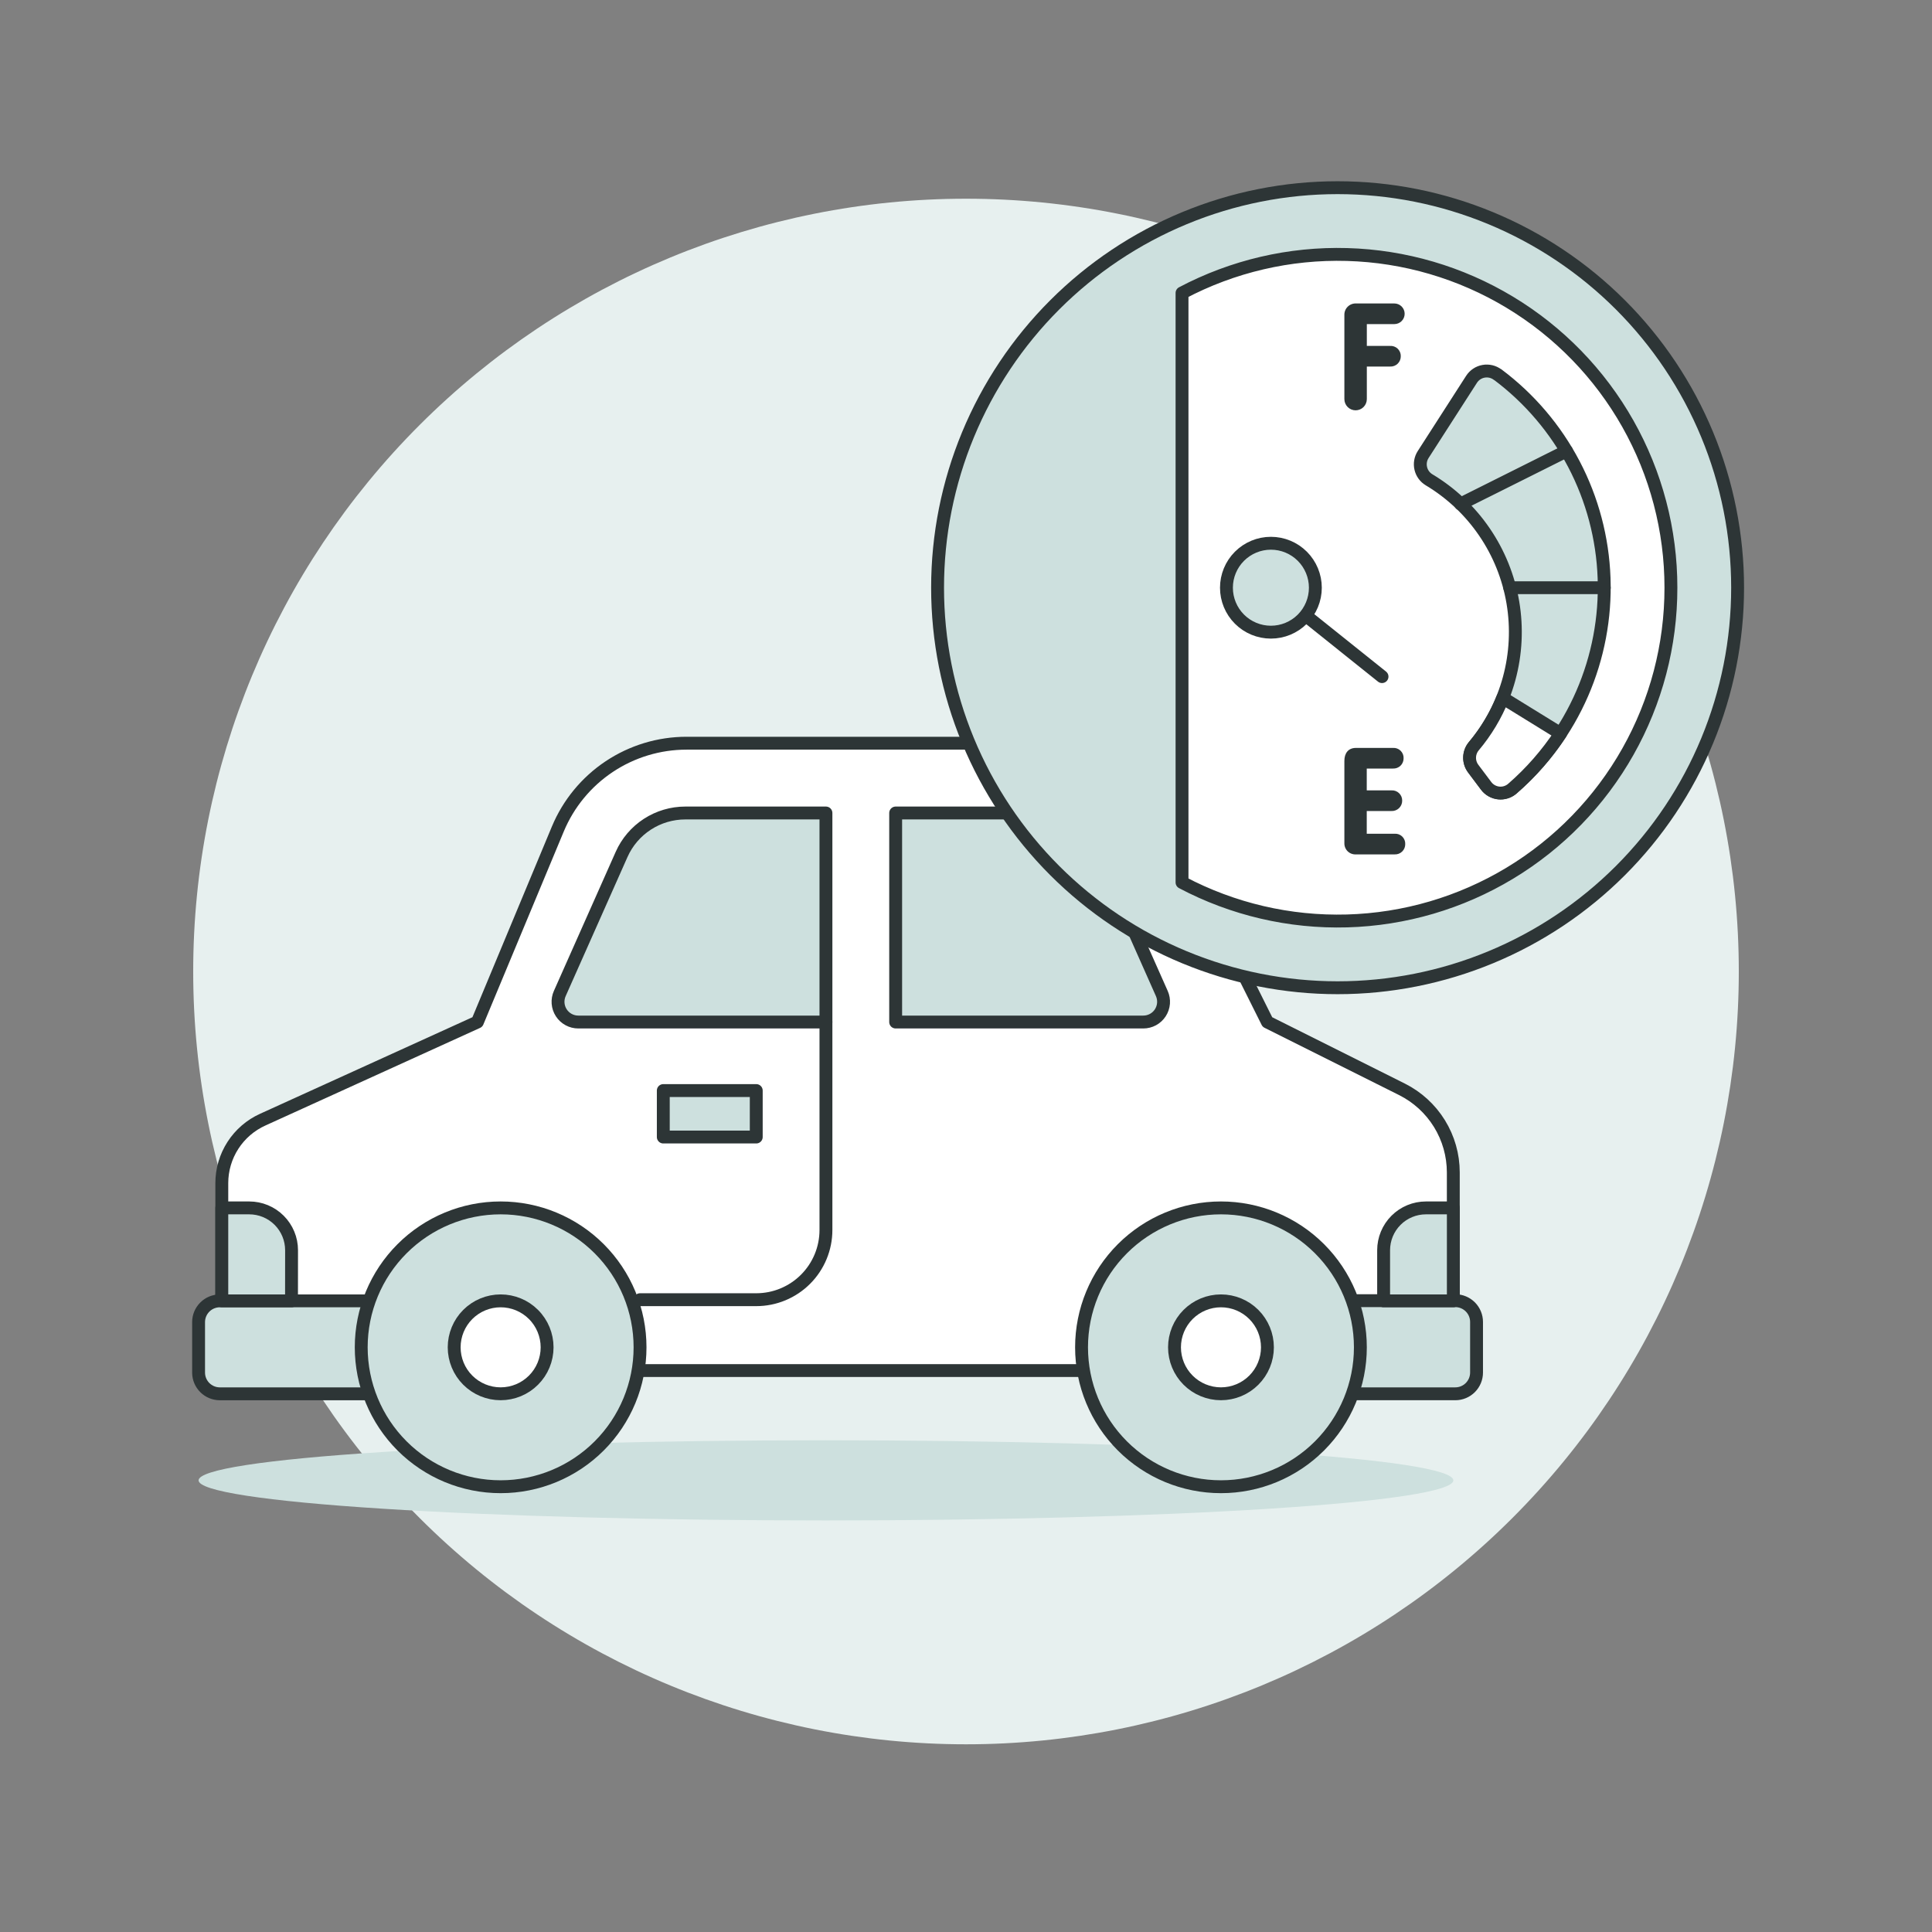 <svg xmlns="http://www.w3.org/2000/svg" width="150" height="150" viewBox="0 0 150 150" fill="none">
  <rect x="0" y="0" width="150" height="150" fill="#808080" stroke="none"/>
  <path d="M15 75.427C15 91.341 21.321 106.602 32.574 117.854C43.826 129.106 59.087 135.427 75 135.427C90.913 135.427 106.174 129.106 117.426 117.854C128.679 106.602 135 91.341 135 75.427C135 59.514 128.679 44.253 117.426 33.001C106.174 21.749 90.913 15.428 75 15.428C59.087 15.428 43.826 21.749 32.574 33.001C21.321 44.253 15 59.514 15 75.427Z" fill="#E7F0EF"/>
  <path d="M37.066 79.35L43.31 64.364C44.132 62.391 45.52 60.706 47.298 59.52C49.076 58.335 51.165 57.702 53.302 57.702H77.551C80.566 57.702 83.522 58.541 86.087 60.127C88.652 61.712 90.725 63.98 92.074 66.677L98.401 79.35L108.844 84.573C110.042 85.172 111.05 86.092 111.755 87.231C112.46 88.371 112.833 89.683 112.834 91.023V106.41H17.221V91.86C17.22 90.819 17.52 89.8 18.084 88.925C18.648 88.051 19.452 87.357 20.401 86.928L37.066 79.35Z" fill="white"/>
  <path d="M37.066 79.35L43.31 64.364C44.132 62.391 45.52 60.706 47.298 59.52C49.076 58.335 51.165 57.702 53.302 57.702H77.551C80.566 57.702 83.522 58.541 86.087 60.127C88.652 61.712 90.725 63.98 92.074 66.677L98.401 79.35L108.844 84.573C110.042 85.172 111.05 86.092 111.755 87.231C112.46 88.371 112.833 89.683 112.834 91.023V106.41H17.221V91.86C17.22 90.819 17.52 89.8 18.084 88.925C18.648 88.051 19.452 87.357 20.401 86.928L37.066 79.35Z" stroke="#2D3536" stroke-linecap="round" stroke-linejoin="round"/>
  <path d="M17.061 108.215H33.459V100.998H17.061C16.624 101 16.206 101.175 15.899 101.484C15.591 101.793 15.418 102.212 15.418 102.648V106.578C15.421 107.012 15.596 107.427 15.903 107.733C16.211 108.04 16.627 108.213 17.061 108.215Z" fill="#CDE0DE"/>
  <path d="M96.6 108.214H112.996C113.432 108.213 113.85 108.038 114.158 107.729C114.466 107.419 114.639 107.001 114.639 106.564V102.634C114.639 102.198 114.466 101.78 114.158 101.47C113.85 101.161 113.432 100.986 112.996 100.984H96.6V108.214Z" fill="#CDE0DE"/>
  <path d="M17.061 108.215H33.459V100.998H17.061C16.624 101 16.206 101.175 15.899 101.484C15.591 101.793 15.418 102.212 15.418 102.648V106.578C15.421 107.012 15.596 107.427 15.903 107.733C16.211 108.04 16.627 108.213 17.061 108.215Z" stroke="#2D3536" stroke-linecap="round" stroke-linejoin="round"/>
  <path d="M96.6 108.214H112.996C113.432 108.213 113.85 108.038 114.158 107.729C114.466 107.419 114.639 107.001 114.639 106.564V102.634C114.639 102.198 114.466 101.78 114.158 101.47C113.85 101.161 113.432 100.986 112.996 100.984H96.6V108.214Z" stroke="#2D3536" stroke-linecap="round" stroke-linejoin="round"/>
  <path d="M15.418 114.935C15.418 115.76 20.55 116.552 29.685 117.135C38.819 117.719 51.209 118.047 64.127 118.047C77.046 118.047 89.436 117.719 98.57 117.135C107.705 116.552 112.837 115.76 112.837 114.935C112.837 114.109 107.705 113.317 98.57 112.734C89.436 112.15 77.046 111.822 64.127 111.822C51.209 111.822 38.819 112.15 29.685 112.734C20.55 113.317 15.418 114.109 15.418 114.935Z" fill="#CDE0DE"/>
  <path d="M107.424 100.998H112.836V93.781H110.71C110.279 93.781 109.851 93.866 109.452 94.031C109.054 94.196 108.691 94.438 108.386 94.744C108.081 95.049 107.839 95.411 107.674 95.81C107.509 96.209 107.424 96.636 107.424 97.068V100.998Z" fill="#CDE0DE" stroke="#2D3536" stroke-linecap="round" stroke-linejoin="round"/>
  <path d="M22.633 100.998H17.221V93.781H19.351C19.782 93.781 20.21 93.866 20.609 94.031C21.008 94.196 21.37 94.438 21.675 94.744C21.98 95.049 22.222 95.411 22.387 95.81C22.552 96.209 22.637 96.636 22.637 97.068L22.633 100.998Z" fill="#CDE0DE" stroke="#2D3536" stroke-linecap="round" stroke-linejoin="round"/>
  <path d="M49.693 100.908H58.714C60.15 100.908 61.526 100.337 62.541 99.322C63.556 98.308 64.126 96.931 64.126 95.496V79.35" stroke="#2D3536" stroke-linecap="round" stroke-linejoin="round"/>
  <path d="M51.498 84.671H58.715V88.278H51.498V84.671Z" fill="#CDE0DE" stroke="#2D3536" stroke-linecap="round" stroke-linejoin="round"/>
  <path d="M28.045 104.605C28.045 107.476 29.185 110.229 31.215 112.259C33.245 114.289 35.998 115.429 38.869 115.429C41.74 115.429 44.493 114.289 46.523 112.259C48.553 110.229 49.693 107.476 49.693 104.605C49.693 101.735 48.553 98.982 46.523 96.952C44.493 94.922 41.74 93.781 38.869 93.781C35.998 93.781 33.245 94.922 31.215 96.952C29.185 98.982 28.045 101.735 28.045 104.605Z" fill="#CDE0DE"/>
  <path d="M28.045 104.605C28.045 107.476 29.185 110.229 31.215 112.259C33.245 114.289 35.998 115.429 38.869 115.429C41.74 115.429 44.493 114.289 46.523 112.259C48.553 110.229 49.693 107.476 49.693 104.605C49.693 101.735 48.553 98.982 46.523 96.952C44.493 94.922 41.74 93.781 38.869 93.781C35.998 93.781 33.245 94.922 31.215 96.952C29.185 98.982 28.045 101.735 28.045 104.605Z" stroke="#2D3536" stroke-linecap="round" stroke-linejoin="round"/>
  <path d="M35.262 104.606C35.262 105.562 35.642 106.48 36.318 107.156C36.995 107.833 37.913 108.213 38.869 108.213C39.826 108.213 40.744 107.833 41.42 107.156C42.097 106.48 42.477 105.562 42.477 104.606C42.477 103.649 42.097 102.731 41.42 102.055C40.744 101.378 39.826 100.998 38.869 100.998C37.913 100.998 36.995 101.378 36.318 102.055C35.642 102.731 35.262 103.649 35.262 104.606Z" fill="white"/>
  <path d="M35.262 104.606C35.262 105.562 35.642 106.48 36.318 107.156C36.995 107.833 37.913 108.213 38.869 108.213C39.826 108.213 40.744 107.833 41.42 107.156C42.097 106.48 42.477 105.562 42.477 104.606C42.477 103.649 42.097 102.731 41.42 102.055C40.744 101.378 39.826 100.998 38.869 100.998C37.913 100.998 36.995 101.378 36.318 102.055C35.642 102.731 35.262 103.649 35.262 104.606Z" stroke="#2D3536" stroke-linecap="round" stroke-linejoin="round"/>
  <path d="M83.971 104.605C83.971 107.476 85.111 110.229 87.141 112.259C89.171 114.289 91.924 115.429 94.795 115.429C97.665 115.429 100.419 114.289 102.448 112.259C104.478 110.229 105.619 107.476 105.619 104.605C105.619 101.735 104.478 98.982 102.448 96.952C100.419 94.922 97.665 93.781 94.795 93.781C91.924 93.781 89.171 94.922 87.141 96.952C85.111 98.982 83.971 101.735 83.971 104.605Z" fill="#CDE0DE"/>
  <path d="M83.971 104.605C83.971 107.476 85.111 110.229 87.141 112.259C89.171 114.289 91.924 115.429 94.795 115.429C97.665 115.429 100.419 114.289 102.448 112.259C104.478 110.229 105.619 107.476 105.619 104.605C105.619 101.735 104.478 98.982 102.448 96.952C100.419 94.922 97.665 93.781 94.795 93.781C91.924 93.781 89.171 94.922 87.141 96.952C85.111 98.982 83.971 101.735 83.971 104.605Z" stroke="#2D3536" stroke-linecap="round" stroke-linejoin="round"/>
  <path d="M91.188 104.606C91.188 105.562 91.568 106.48 92.244 107.156C92.921 107.833 93.838 108.213 94.795 108.213C95.752 108.213 96.669 107.833 97.346 107.156C98.022 106.48 98.403 105.562 98.403 104.606C98.403 103.649 98.022 102.731 97.346 102.055C96.669 101.378 95.752 100.998 94.795 100.998C93.838 100.998 92.921 101.378 92.244 102.055C91.568 102.731 91.188 103.649 91.188 104.606Z" fill="white"/>
  <path d="M91.188 104.606C91.188 105.562 91.568 106.48 92.244 107.156C92.921 107.833 93.838 108.213 94.795 108.213C95.752 108.213 96.669 107.833 97.346 107.156C98.022 106.48 98.403 105.562 98.403 104.606C98.403 103.649 98.022 102.731 97.346 102.055C96.669 101.378 95.752 100.998 94.795 100.998C93.838 100.998 92.921 101.378 92.244 102.055C91.568 102.731 91.188 103.649 91.188 104.606Z" fill="white" stroke="#2D3536" stroke-linecap="round" stroke-linejoin="round"/>
  <path d="M69.539 79.35H88.765C89.027 79.35 89.285 79.285 89.516 79.16C89.747 79.035 89.942 78.854 90.085 78.634C90.228 78.414 90.314 78.161 90.335 77.9C90.355 77.638 90.31 77.376 90.203 77.136L85.403 66.336C84.978 65.379 84.283 64.565 83.405 63.995C82.526 63.424 81.501 63.121 80.453 63.121H69.539V79.35Z" fill="#CDE0DE"/>
  <path d="M69.539 79.35H88.765C89.027 79.35 89.285 79.285 89.516 79.16C89.747 79.035 89.942 78.854 90.085 78.634C90.228 78.414 90.314 78.161 90.335 77.9C90.355 77.638 90.31 77.376 90.203 77.136L85.403 66.336C84.978 65.379 84.283 64.565 83.405 63.995C82.526 63.424 81.501 63.121 80.453 63.121H69.539V79.35Z" stroke="#2D3536" stroke-linecap="round" stroke-linejoin="round"/>
  <path d="M64.126 79.35H44.901C44.638 79.35 44.38 79.285 44.149 79.16C43.918 79.035 43.722 78.855 43.579 78.634C43.435 78.414 43.35 78.162 43.329 77.9C43.308 77.638 43.354 77.376 43.461 77.136L48.261 66.336C48.686 65.379 49.38 64.565 50.259 63.995C51.137 63.424 52.163 63.121 53.211 63.121H64.126V79.35Z" fill="#CDE0DE"/>
  <path d="M64.126 79.35H44.901C44.638 79.35 44.38 79.285 44.149 79.16C43.918 79.035 43.722 78.855 43.579 78.634C43.435 78.414 43.35 78.162 43.329 77.9C43.308 77.638 43.354 77.376 43.461 77.136L48.261 66.336C48.686 65.379 49.38 64.565 50.259 63.995C51.137 63.424 52.163 63.121 53.211 63.121H64.126V79.35Z" stroke="#2D3536" stroke-linecap="round" stroke-linejoin="round"/>
  <path d="M72.793 45.63C72.793 49.709 73.596 53.747 75.157 57.515C76.718 61.283 79.005 64.707 81.889 67.591C84.773 70.475 88.197 72.763 91.965 74.323C95.733 75.884 99.772 76.688 103.85 76.688C107.929 76.688 111.968 75.884 115.736 74.323C119.504 72.763 122.927 70.475 125.811 67.591C128.695 64.707 130.983 61.283 132.544 57.515C134.105 53.747 134.908 49.709 134.908 45.63C134.908 41.551 134.105 37.513 132.544 33.745C130.983 29.977 128.695 26.553 125.811 23.669C122.927 20.785 119.504 18.497 115.736 16.937C111.968 15.376 107.929 14.572 103.85 14.572C99.772 14.572 95.733 15.376 91.965 16.937C88.197 18.497 84.773 20.785 81.889 23.669C79.005 26.553 76.718 29.977 75.157 33.745C73.596 37.513 72.793 41.551 72.793 45.63Z" fill="#CDE0DE"/>
  <path d="M72.793 45.63C72.793 49.709 73.596 53.747 75.157 57.515C76.718 61.283 79.005 64.707 81.889 67.591C84.773 70.475 88.197 72.763 91.965 74.323C95.733 75.884 99.772 76.688 103.85 76.688C107.929 76.688 111.968 75.884 115.736 74.323C119.504 72.763 122.927 70.475 125.811 67.591C128.695 64.707 130.983 61.283 132.544 57.515C134.105 53.747 134.908 49.709 134.908 45.63C134.908 41.551 134.105 37.513 132.544 33.745C130.983 29.977 128.695 26.553 125.811 23.669C122.927 20.785 119.504 18.497 115.736 16.937C111.968 15.376 107.929 14.572 103.85 14.572C99.772 14.572 95.733 15.376 91.965 16.937C88.197 18.497 84.773 20.785 81.889 23.669C79.005 26.553 76.718 29.977 75.157 33.745C73.596 37.513 72.793 41.551 72.793 45.63Z" stroke="#2D3536" stroke-linecap="round" stroke-linejoin="round"/>
  <path d="M129.73 45.63C129.732 41.17 128.581 36.785 126.388 32.901C124.195 29.017 121.036 25.767 117.216 23.464C113.396 21.161 109.046 19.885 104.588 19.76C100.13 19.634 95.715 20.663 91.772 22.747V68.511C95.715 70.596 100.13 71.626 104.588 71.501C109.047 71.376 113.397 70.1 117.217 67.797C121.037 65.495 124.197 62.244 126.389 58.359C128.582 54.475 129.733 50.09 129.73 45.63Z" fill="white"/>
  <path d="M108.15 58.068H105.277C104.661 58.068 104.377 58.497 104.377 59.078V65.463C104.374 65.581 104.395 65.698 104.44 65.807C104.484 65.916 104.551 66.015 104.635 66.097C104.72 66.179 104.821 66.242 104.931 66.283C105.042 66.324 105.16 66.342 105.277 66.335H108.277C108.385 66.34 108.493 66.323 108.594 66.285C108.695 66.247 108.787 66.189 108.864 66.113C108.941 66.038 109.002 65.948 109.043 65.848C109.084 65.749 109.104 65.641 109.102 65.534C109.107 65.425 109.088 65.317 109.048 65.216C109.008 65.115 108.947 65.024 108.869 64.948C108.791 64.872 108.698 64.814 108.596 64.776C108.494 64.739 108.386 64.724 108.277 64.731H106.114V62.967H108.018C108.127 62.974 108.236 62.958 108.339 62.92C108.442 62.883 108.536 62.825 108.615 62.75C108.694 62.675 108.758 62.584 108.801 62.484C108.844 62.383 108.866 62.275 108.865 62.166C108.868 62.056 108.847 61.947 108.805 61.846C108.762 61.744 108.699 61.653 108.619 61.577C108.54 61.502 108.445 61.444 108.341 61.407C108.237 61.371 108.127 61.356 108.018 61.365H106.114V59.67H108.15C108.258 59.675 108.365 59.658 108.466 59.62C108.568 59.582 108.66 59.524 108.737 59.448C108.814 59.373 108.876 59.283 108.916 59.183C108.957 59.083 108.977 58.975 108.975 58.867C108.979 58.759 108.96 58.651 108.92 58.551C108.879 58.45 108.818 58.359 108.74 58.284C108.663 58.209 108.57 58.15 108.468 58.113C108.366 58.076 108.258 58.06 108.15 58.068Z" fill="#2D3536"/>
  <path d="M129.73 45.63C129.732 41.17 128.581 36.785 126.388 32.901C124.195 29.017 121.036 25.767 117.216 23.464C113.396 21.161 109.046 19.885 104.588 19.76C100.13 19.634 95.715 20.663 91.772 22.747V68.511C95.715 70.596 100.13 71.626 104.588 71.501C109.047 71.376 113.397 70.1 117.217 67.797C121.037 65.495 124.197 62.244 126.389 58.359C128.582 54.475 129.733 50.09 129.73 45.63Z" stroke="#2D3536" stroke-linecap="round" stroke-linejoin="round"/>
  <path d="M108.25 23.561H105.277C105.158 23.556 105.039 23.577 104.928 23.62C104.817 23.664 104.716 23.73 104.632 23.815C104.547 23.899 104.481 24 104.437 24.111C104.394 24.222 104.373 24.341 104.377 24.46V30.985C104.377 31.217 104.469 31.438 104.633 31.602C104.796 31.765 105.018 31.857 105.249 31.857C105.48 31.857 105.702 31.765 105.865 31.602C106.029 31.438 106.12 31.217 106.12 30.985V28.459H107.92C108.03 28.465 108.139 28.449 108.242 28.41C108.345 28.372 108.438 28.313 108.517 28.236C108.595 28.16 108.657 28.068 108.698 27.966C108.739 27.865 108.759 27.756 108.756 27.646C108.758 27.538 108.737 27.431 108.695 27.332C108.652 27.232 108.59 27.143 108.512 27.068C108.433 26.994 108.34 26.937 108.238 26.901C108.136 26.864 108.028 26.85 107.92 26.858H106.12V25.163H108.256C108.469 25.163 108.673 25.078 108.823 24.928C108.973 24.778 109.057 24.574 109.057 24.361C109.057 24.149 108.973 23.945 108.823 23.795C108.673 23.645 108.469 23.561 108.256 23.561H108.25Z" fill="#2D3536"/>
  <path d="M116.273 29.087C116.119 28.971 115.943 28.888 115.756 28.843C115.568 28.799 115.373 28.793 115.184 28.827C114.994 28.861 114.813 28.933 114.653 29.04C114.492 29.147 114.356 29.286 114.251 29.448L110.489 35.298C110.389 35.456 110.322 35.631 110.291 35.815C110.26 35.999 110.266 36.188 110.309 36.369C110.351 36.551 110.43 36.722 110.539 36.873C110.649 37.024 110.787 37.151 110.947 37.248C112.658 38.272 114.126 39.654 115.25 41.301C116.375 42.947 117.129 44.818 117.46 46.783C117.791 48.749 117.692 50.764 117.169 52.688C116.646 54.612 115.712 56.399 114.431 57.927C114.228 58.169 114.113 58.472 114.104 58.788C114.095 59.103 114.194 59.413 114.383 59.666L115.387 61.004C115.502 61.158 115.648 61.287 115.816 61.382C115.983 61.477 116.169 61.537 116.36 61.557C116.552 61.578 116.746 61.558 116.93 61.5C117.113 61.442 117.283 61.346 117.428 61.219C119.76 59.199 121.608 56.682 122.839 53.853C124.07 51.024 124.651 47.955 124.54 44.872C124.43 41.789 123.63 38.77 122.199 36.037C120.768 33.304 118.744 30.926 116.273 29.078V29.087Z" fill="#CDE0DE" stroke="#2D3536" stroke-linecap="round" stroke-linejoin="round"/>
  <path d="M113.398 39.129L121.621 35.017" stroke="#2D3536" stroke-linecap="round" stroke-linejoin="round"/>
  <path d="M117.217 45.63H124.555" stroke="#2D3536" stroke-linecap="round" stroke-linejoin="round"/>
  <path d="M116.675 54.186C116.13 55.548 115.37 56.814 114.425 57.936C114.222 58.178 114.107 58.482 114.098 58.798C114.089 59.114 114.188 59.423 114.377 59.676L115.381 61.014C115.496 61.168 115.642 61.297 115.81 61.392C115.977 61.488 116.163 61.547 116.354 61.568C116.546 61.588 116.74 61.569 116.923 61.51C117.107 61.452 117.277 61.357 117.422 61.23C118.858 59.981 120.116 58.543 121.162 56.953L116.675 54.186Z" fill="white" stroke="#2D3536" stroke-linecap="round" stroke-linejoin="round"/>
  <path d="M98.674 45.63L107.3 52.532" stroke="#2D3536" stroke-linecap="round" stroke-linejoin="round"/>
  <path d="M95.221 45.63C95.221 46.545 95.584 47.423 96.232 48.071C96.879 48.718 97.757 49.081 98.672 49.081C99.588 49.081 100.465 48.718 101.113 48.071C101.76 47.423 102.124 46.545 102.124 45.63C102.124 44.715 101.76 43.837 101.113 43.189C100.465 42.542 99.588 42.178 98.672 42.178C97.757 42.178 96.879 42.542 96.232 43.189C95.584 43.837 95.221 44.715 95.221 45.63Z" fill="#CDE0DE" stroke="#2D3536" stroke-linecap="round" stroke-linejoin="round"/>
</svg>